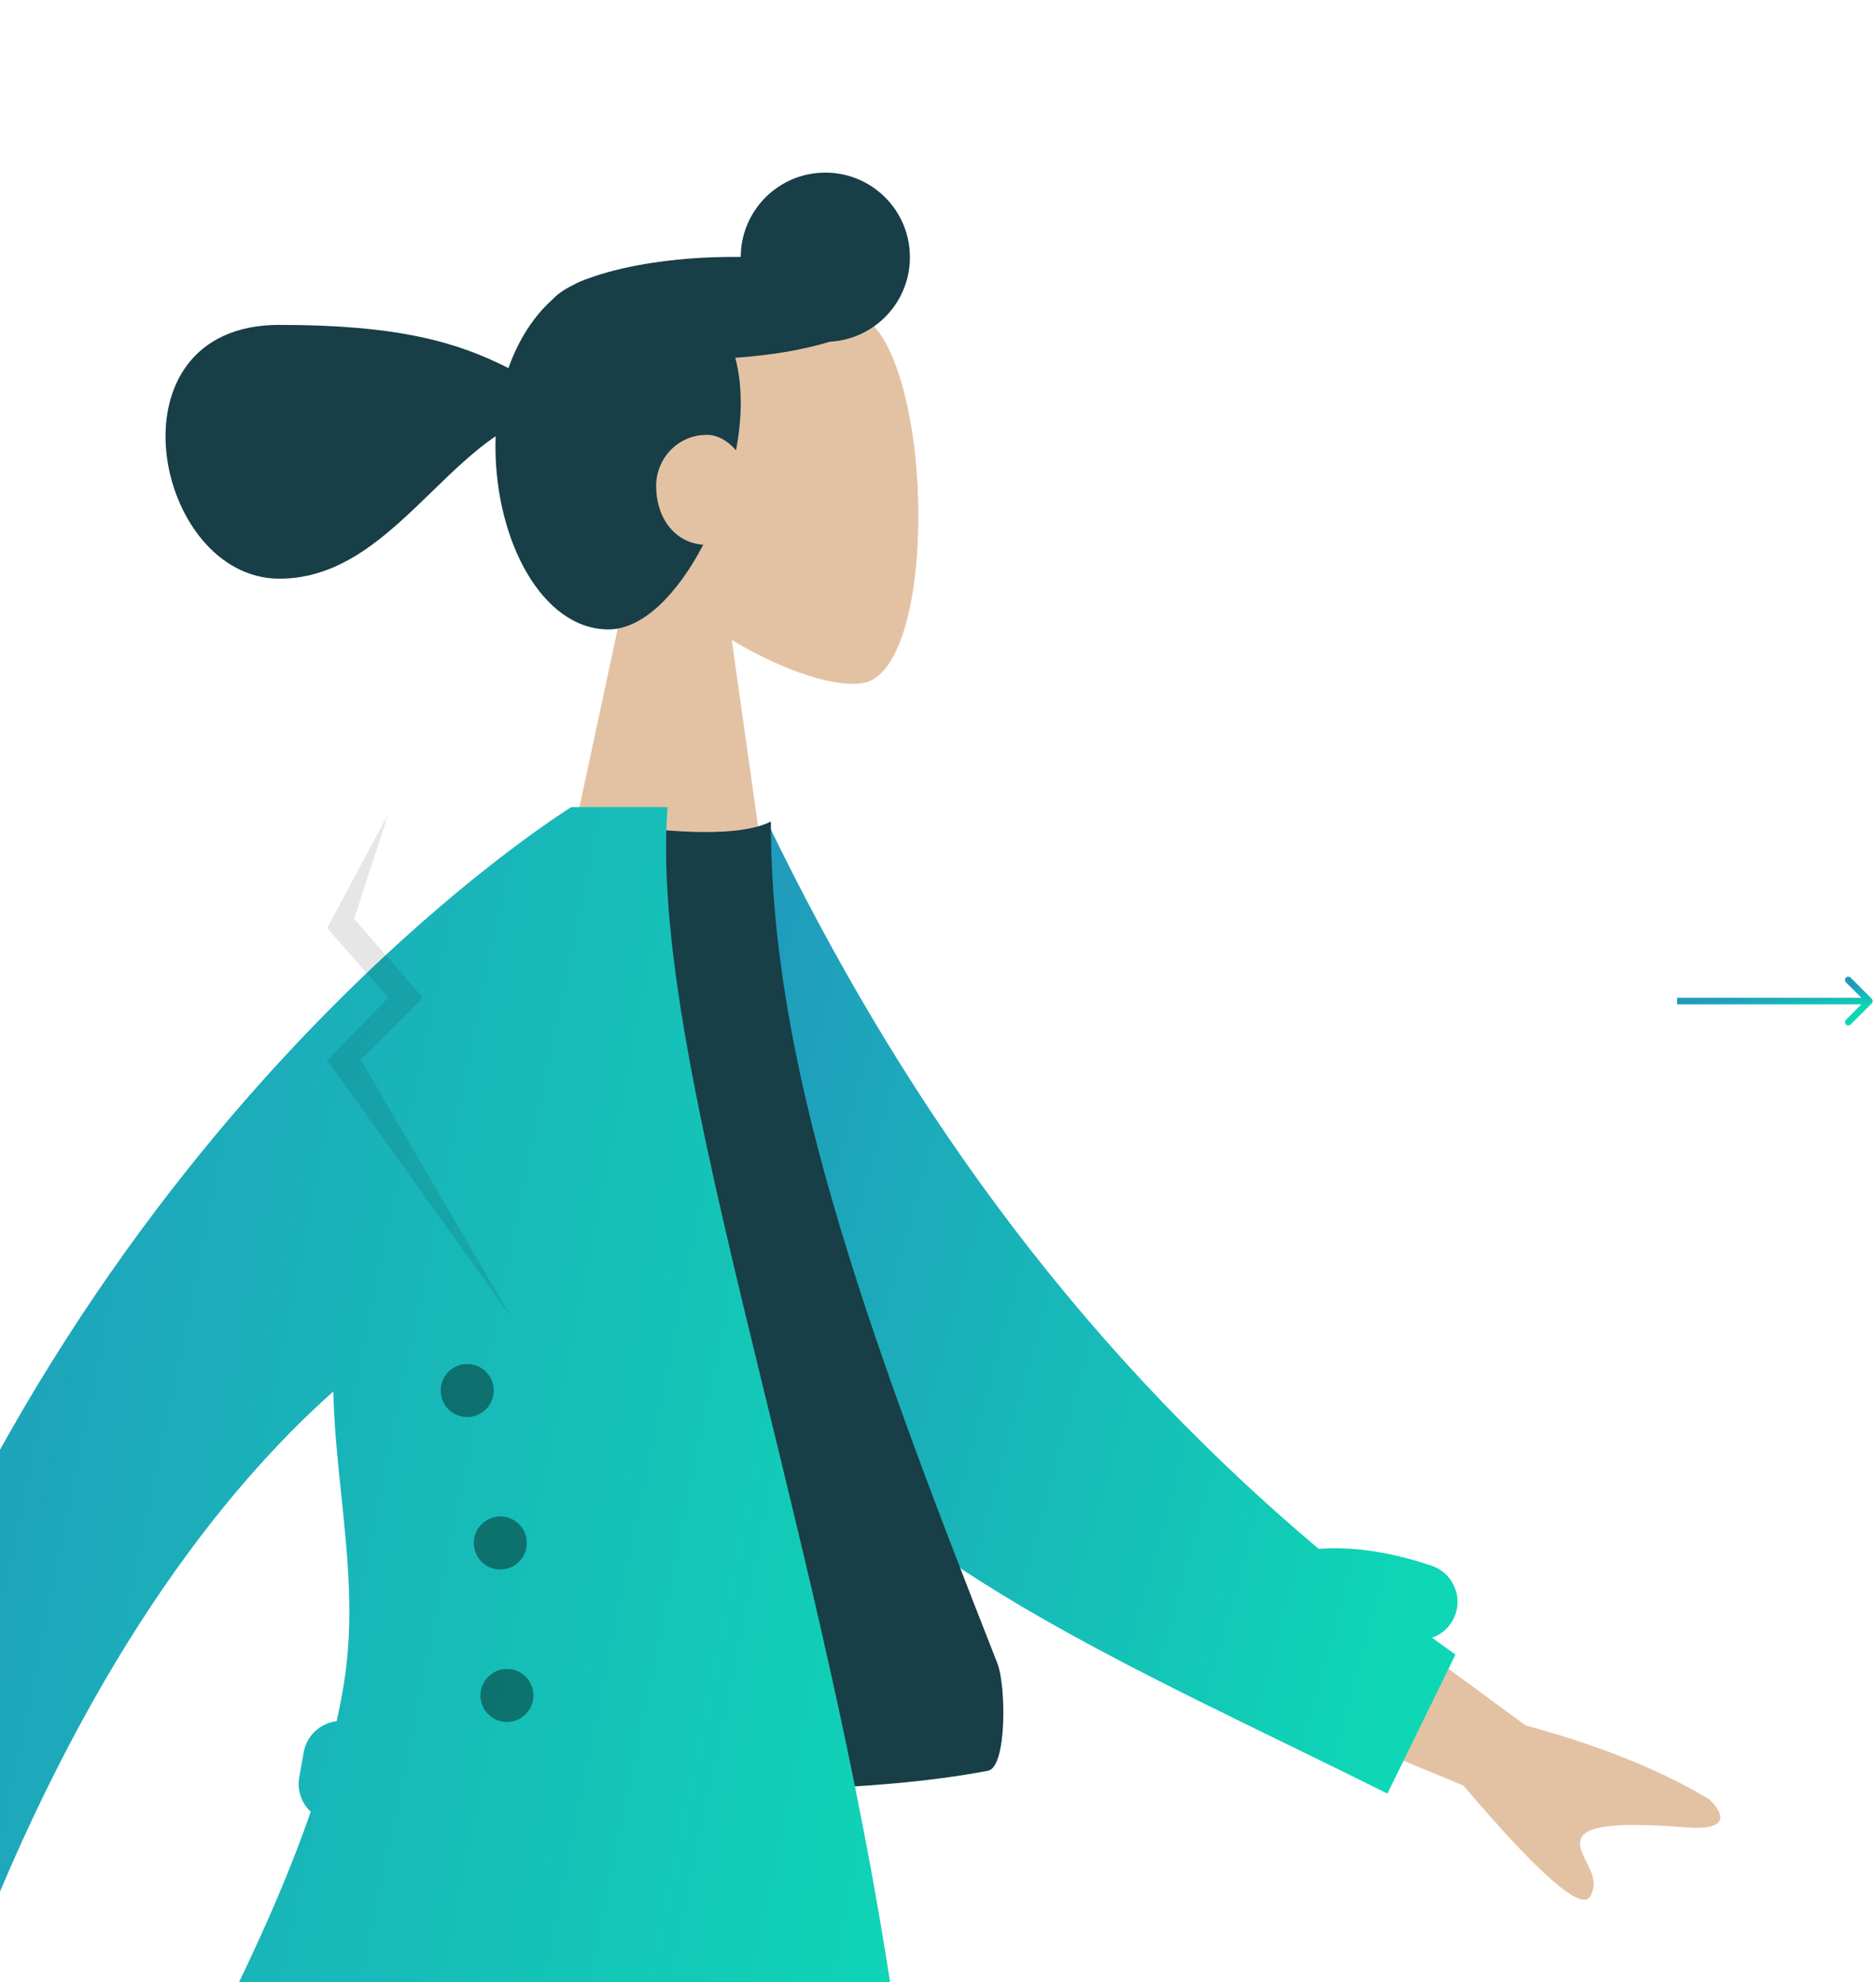 <svg width="283" height="299" viewBox="0 0 283 299" fill="none" xmlns="http://www.w3.org/2000/svg">
<path fill-rule="evenodd" clip-rule="evenodd" d="M110.384 96.53C118.647 101.511 126.766 103.917 130.578 102.935C140.134 100.472 141.013 65.51 133.619 51.728C126.224 37.945 88.21 31.938 86.294 59.246C85.629 68.723 89.609 77.182 95.489 84.084L84.946 133.224H115.571L110.384 96.53Z" fill="#E3C2A3"/>
<path fill-rule="evenodd" clip-rule="evenodd" d="M137.264 38.796C137.264 45.612 131.921 51.179 125.195 51.538C121.347 52.726 116.404 53.597 110.921 53.965C111.454 55.967 111.743 58.24 111.743 60.81C111.743 63.079 111.492 65.486 111.031 67.929C109.842 66.516 108.252 65.593 106.639 65.593C102.124 65.593 98.982 69.307 98.982 73.25C98.982 78.254 101.871 81.874 106.088 82.163C102.291 89.453 97.038 94.942 91.791 94.942C81.824 94.942 74.737 81.617 74.737 67.29C74.737 66.787 74.747 66.287 74.767 65.79C71.393 68.106 68.266 71.141 65.118 74.197C58.427 80.692 51.634 87.286 42.148 87.286C23.169 87.286 15.631 49.005 42.148 49.005C60.181 49.005 69.052 51.634 76.697 55.522C78.204 51.272 80.504 47.698 83.315 45.202C83.991 44.441 85.028 43.712 86.366 43.037C87.184 42.589 88.03 42.225 88.9 41.951C93.51 40.257 100.188 39.062 107.647 38.801C109.04 38.752 110.408 38.738 111.743 38.756C111.765 31.727 117.469 26.036 124.503 26.036C131.551 26.036 137.264 31.749 137.264 38.796Z" fill="#183E47"/>
<path fill-rule="evenodd" clip-rule="evenodd" d="M-29.864 298.091C-24.864 291.269 5.242 217.922 5.242 217.922L27.715 221.991C27.715 221.991 -11.409 299.628 -14.194 304.09C-17.813 309.887 -15.134 319.709 -13.318 326.369C-13.037 327.399 -12.776 328.354 -12.563 329.206C-16.905 330.297 -18.455 327.78 -20.088 325.125C-21.934 322.127 -23.886 318.955 -30.091 320.612C-32.488 321.252 -34.799 322.101 -37.057 322.93C-44.858 325.795 -52.023 328.427 -59.903 321.412C-61.152 320.3 -62.114 316.773 -57.954 314.883C-47.59 310.173 -32.309 301.426 -29.864 298.091ZM230.145 260.261L189.441 230.372L180.443 252.614L220.75 269.329C232.15 282.72 238.524 288.302 239.874 286.076C241.011 284.199 240.122 282.441 239.303 280.823C238.665 279.562 238.069 278.385 238.508 277.302C239.509 274.827 247.166 275.087 254.423 275.645C261.679 276.203 259.564 272.974 257.815 271.38C250.408 266.947 241.184 263.24 230.145 260.261Z" fill="#E3C2A3"/>
<path fill-rule="evenodd" clip-rule="evenodd" d="M115.908 124.345L102.26 129.942C102.404 133.506 102.39 138.577 102.373 144.386C102.323 162.619 102.252 188.128 106.962 197.182C123.282 228.547 156.791 244.885 194.113 263.081C199.116 265.52 204.187 267.993 209.294 270.539L219.563 249.576C218.373 248.733 217.194 247.886 216.026 247.033C217.639 246.468 218.984 245.191 219.572 243.446C220.585 240.44 218.97 237.183 215.964 236.171C209.857 234.113 204.16 233.245 198.923 233.621C160.678 201.395 134.932 163.668 115.908 124.345Z" fill="url(#paint0_linear)"/>
<path fill-rule="evenodd" clip-rule="evenodd" d="M54.32 267.094C54.32 267.094 114.496 273.705 149.05 267.094C151.904 266.548 151.778 254.245 150.455 250.885C129.844 198.56 116.286 160.256 116.286 123.912C110.613 126.875 96.43 124.8 96.43 124.8C71.019 162.254 59.339 205.227 54.32 267.094Z" fill="#183E47"/>
<path fill-rule="evenodd" clip-rule="evenodd" d="M-9.632 410.127C21.461 397.707 53.055 401.807 81.516 405.5C101.236 408.058 119.452 410.422 134.955 406.96C147.563 342.137 130.072 270.498 115.742 211.809C106.783 175.112 99.059 143.478 100.703 121.74H88.176L86.191 121.74C86.191 121.74 13.463 166.376 -21.997 267.727C-24.774 268.239 -27.408 269.134 -29.89 270.42C-32.24 271.637 -28.951 278.938 -26.162 280.475C-27.168 283.787 -28.134 287.155 -29.055 290.578L-4.955 297.67C12.502 251.658 33.19 225.113 50.28 209.887C50.389 214.998 50.925 220.141 51.465 225.315L51.465 225.315C52.449 234.74 53.444 244.272 51.885 253.917C51.58 255.805 51.211 257.707 50.783 259.621C48.333 259.912 46.258 261.772 45.808 264.327L45.143 268.097C44.794 270.077 45.504 271.999 46.867 273.281C40.928 290.574 31.388 308.661 21.821 326.8C6.728 355.415 -8.433 384.16 -9.632 410.127Z" fill="url(#paint1_linear)"/>
<path fill-rule="evenodd" clip-rule="evenodd" d="M58.582 122.74L53.422 138.605L63.812 150.499L54.422 159.845L77.138 198.74L49.359 159.923L58.582 150.499L49.359 139.988L58.582 122.74Z" fill="black" fill-opacity="0.1"/>
<path fill-rule="evenodd" clip-rule="evenodd" d="M70.476 213.74C72.685 213.74 74.476 211.949 74.476 209.74C74.476 207.53 72.685 205.74 70.476 205.74C68.267 205.74 66.476 207.53 66.476 209.74C66.476 211.949 68.267 213.74 70.476 213.74ZM75.476 236.74C77.685 236.74 79.476 234.949 79.476 232.74C79.476 230.53 77.685 228.74 75.476 228.74C73.267 228.74 71.476 230.53 71.476 232.74C71.476 234.949 73.267 236.74 75.476 236.74ZM80.476 255.74C80.476 257.949 78.685 259.74 76.476 259.74C74.267 259.74 72.476 257.949 72.476 255.74C72.476 253.53 74.267 251.74 76.476 251.74C78.685 251.74 80.476 253.53 80.476 255.74Z" fill="black" fill-opacity="0.4"/>
<path d="M282.354 151.354C282.549 151.158 282.549 150.842 282.354 150.646L279.172 147.464C278.976 147.269 278.66 147.269 278.464 147.464C278.269 147.66 278.269 147.976 278.464 148.172L281.293 151L278.464 153.828C278.269 154.024 278.269 154.34 278.464 154.536C278.66 154.731 278.976 154.731 279.172 154.536L282.354 151.354ZM253 151.5H282V150.5H253V151.5Z" fill="url(#paint2_linear)"/>
<defs>
<linearGradient id="paint0_linear" x1="98.993" y1="171.127" x2="224.611" y2="206.089" gradientUnits="userSpaceOnUse">
<stop stop-color="#2298BD"/>
<stop offset="1" stop-color="#0ED7B5"/>
</linearGradient>
<linearGradient id="paint1_linear" x1="-35.415" y1="214.024" x2="152.392" y2="252.32" gradientUnits="userSpaceOnUse">
<stop stop-color="#2298BD"/>
<stop offset="1" stop-color="#0ED7B5"/>
</linearGradient>
<linearGradient id="paint2_linear" x1="252.194" y1="151.32" x2="252.523" y2="154.614" gradientUnits="userSpaceOnUse">
<stop stop-color="#2298BD"/>
<stop offset="1" stop-color="#0ED7B5"/>
</linearGradient>
</defs>
</svg>
